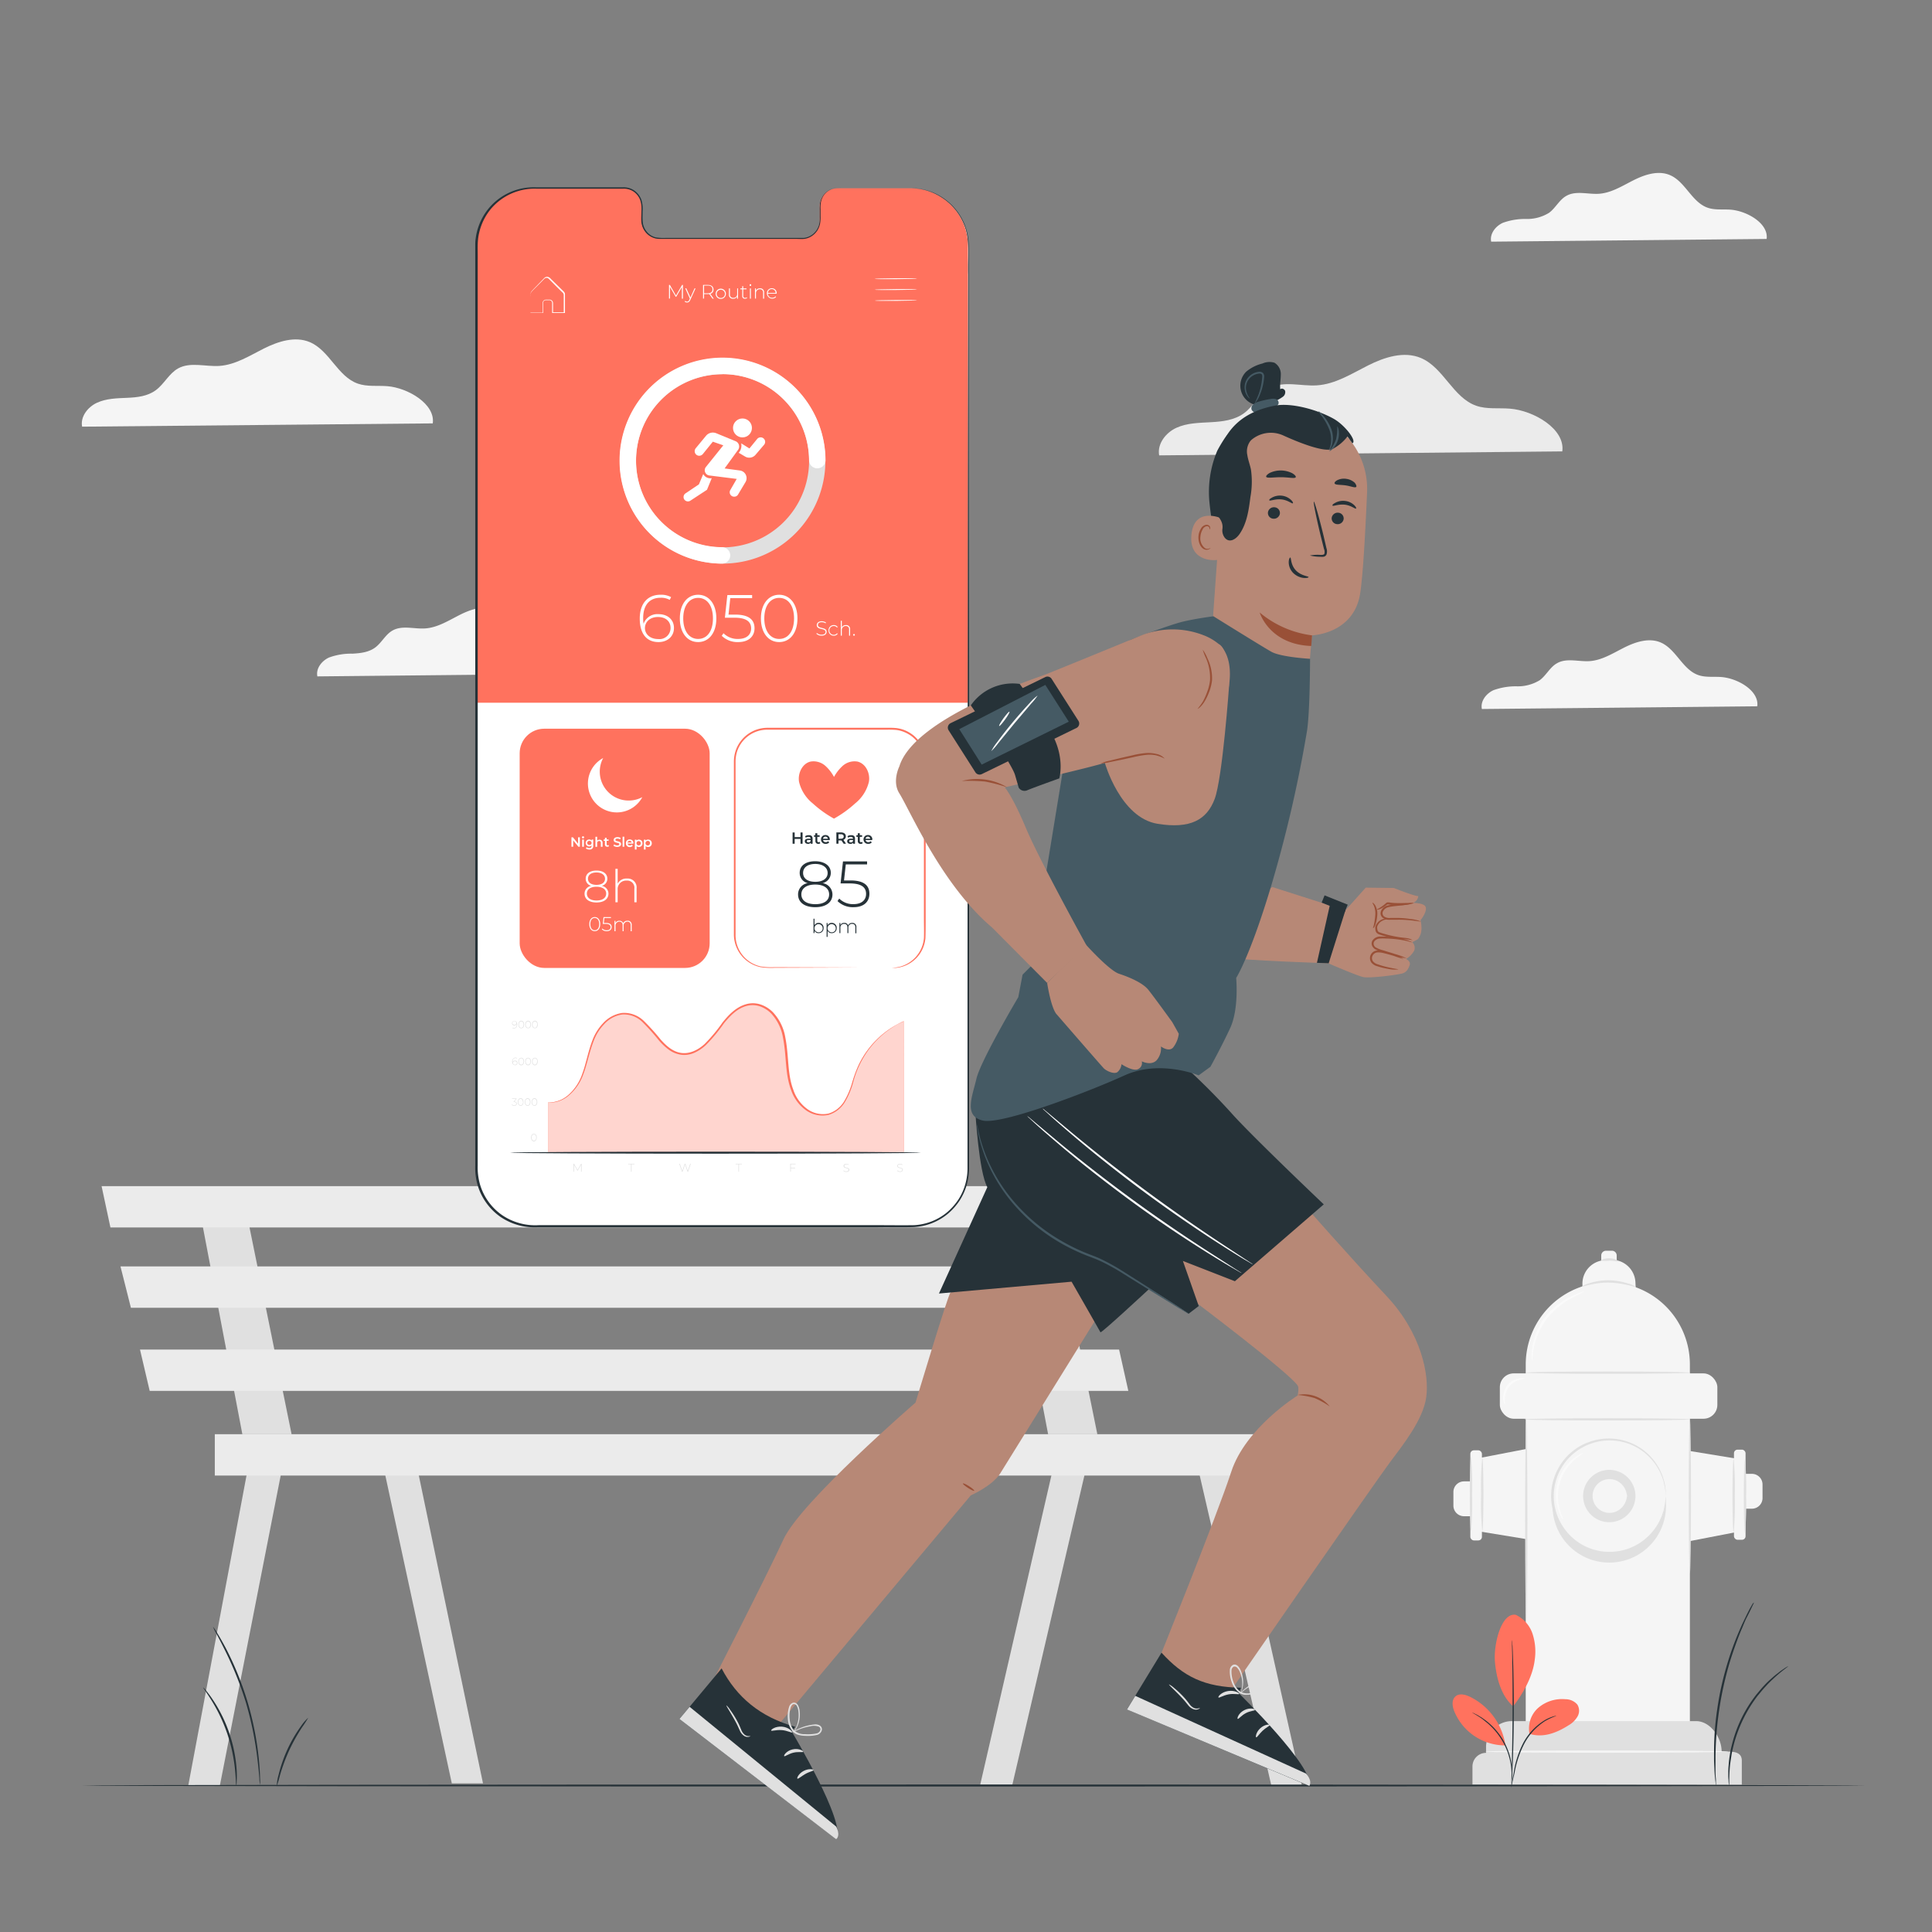 <svg xmlns="http://www.w3.org/2000/svg" viewBox="0 0 500 500"><rect x="0" y="0" width="500" height="500" fill="#808080" stroke="none"/><g id="freepik--background-complete--inject-80"><path d="M457.2,61.84c.55-4-5.05-7.23-9.26-7.57-2-.16-4.08.15-6-.51-4.12-1.44-5.77-6.76-9.78-8.45-3-1.27-6.46-.14-9.37,1.32s-5.79,3.31-9,3.52c-2.83.18-5.91-.87-8.38.52-1.85,1-2.81,3.15-4.51,4.4a10.75,10.75,0,0,1-5.9,1.6,16.81,16.81,0,0,0-6.08,1c-1.88.86-3.43,2.84-3,4.87Z" style="fill:#f5f5f5"></path><path d="M454.78,182.79c.54-4-5-7.23-9.26-7.57-2-.16-4.09.15-6-.51-4.11-1.44-5.76-6.76-9.77-8.45-3-1.27-6.46-.14-9.38,1.32s-5.78,3.31-9,3.52c-2.83.18-5.9-.87-8.37.52-1.85,1-2.81,3.15-4.51,4.41a10.83,10.83,0,0,1-5.9,1.59,16.81,16.81,0,0,0-6.08,1c-1.88.86-3.43,2.84-3,4.87Z" style="fill:#f5f5f5"></path><path d="M153.41,174.33c.54-4-5-7.23-9.26-7.57-2-.16-4.09.15-6-.51-4.12-1.44-5.76-6.76-9.78-8.45-3-1.27-6.46-.14-9.37,1.33s-5.79,3.31-9,3.51c-2.83.18-5.9-.86-8.38.52-1.84,1-2.81,3.15-4.51,4.41s-3.83,1.48-5.89,1.6a16.55,16.55,0,0,0-6.08,1c-1.88.86-3.44,2.85-3,4.88Z" style="fill:#f5f5f5"></path><path d="M404.32,116.82c.8-5.8-7.38-10.57-13.54-11.06-2.93-.24-6,.21-8.75-.76-6-2.1-8.43-9.87-14.3-12.35-4.39-1.85-9.45-.21-13.71,1.94s-8.46,4.84-13.22,5.14c-4.14.27-8.63-1.27-12.25.75-2.69,1.51-4.11,4.62-6.59,6.45s-5.61,2.17-8.63,2.34-6.14.19-8.89,1.45-5,4.16-4.45,7.13Z" style="fill:#ebebeb"></path><path d="M112,109.57c.7-5-6.42-9.2-11.77-9.63-2.55-.2-5.2.19-7.62-.66-5.24-1.82-7.33-8.59-12.44-10.74-3.82-1.61-8.22-.18-11.92,1.68s-7.36,4.21-11.5,4.48c-3.6.23-7.51-1.1-10.66.65-2.35,1.31-3.57,4-5.74,5.61s-4.87,1.89-7.5,2-5.34.17-7.73,1.26-4.37,3.62-3.87,6.2Z" style="fill:#f5f5f5"></path><polygon points="437.34 375.52 449.18 377.46 449.18 396.54 437.34 398.83 437.34 375.52" style="fill:#f5f5f5"></polygon><rect x="448.75" y="375.17" width="3" height="23.32" rx="0.92" style="fill:#f5f5f5"></rect><path d="M451.15,381.43h2.24a2.75,2.75,0,0,1,2.75,2.75v3.52a2.75,2.75,0,0,1-2.75,2.75h-2.24a0,0,0,0,1,0,0v-9A0,0,0,0,1,451.15,381.43Z" style="fill:#f5f5f5"></path><path d="M448.67,396.62c-.17,0-.3-4.28-.3-9.56s.13-9.56.3-9.56a79.08,79.08,0,0,1,.29,9.56A79.08,79.08,0,0,1,448.67,396.62Z" style="fill:#e0e0e0"></path><path d="M451.6,396.75c-.17,0-.3-4.28-.3-9.56s.13-9.56.3-9.56a79.08,79.08,0,0,1,.29,9.56A79.08,79.08,0,0,1,451.6,396.75Z" style="fill:#e0e0e0"></path><path d="M394.86,450V353.12a21.24,21.24,0,0,1,21.24-21.25h0a21.24,21.24,0,0,1,21.24,21.25V450Z" style="fill:#f5f5f5"></path><rect x="388.16" y="355.43" width="56.29" height="11.74" rx="3.58" style="fill:#f5f5f5"></rect><path d="M409.54,333.41l0-.84a6.08,6.08,0,0,1,5.72-6.43l1.65-.09a6.1,6.1,0,0,1,6.34,5.83l.07,1.45Z" style="fill:#f5f5f5"></path><path d="M415.6,323.69h1.57a1.23,1.23,0,0,1,1.23,1.23v2.17a0,0,0,0,1,0,0h-4a0,0,0,0,1,0,0v-2.17A1.23,1.23,0,0,1,415.6,323.69Z" style="fill:#f5f5f5"></path><path d="M437.34,355.24c0,.17-9.49.3-21.2.3s-21.2-.13-21.2-.3,9.49-.29,21.2-.29S437.34,355.08,437.34,355.24Z" style="fill:#e0e0e0"></path><path d="M410.13,334.19c0,.09-1.22.6-3.13,1.63a21.58,21.58,0,0,0-6.52,5.26,18.88,18.88,0,0,0-3.49,7.57c-.45,2.12-.35,3.48-.46,3.49a2.93,2.93,0,0,1-.13-1,12.76,12.76,0,0,1,.19-2.6,17.45,17.45,0,0,1,3.43-7.87,19.74,19.74,0,0,1,6.79-5.26c1-.47,1.82-.8,2.4-1A3.24,3.24,0,0,1,410.13,334.19Z" style="fill:#fafafa"></path><path d="M423.28,333c-.06.21-3.07-1-6.94-1.06s-6.88,1.22-6.94,1a5.88,5.88,0,0,1,1.92-.84,16.18,16.18,0,0,1,5-.76,17.46,17.46,0,0,1,5,.82A6,6,0,0,1,423.28,333Z" style="fill:#e0e0e0"></path><path d="M418.82,326.42c-.06.16-1-.13-2.27-.15a15,15,0,0,1-2.29,0c-.06-.14.94-.67,2.3-.63S418.9,326.29,418.82,326.42Z" style="fill:#e0e0e0"></path><circle cx="416.48" cy="389.72" r="14.68" transform="translate(-153.59 408.64) rotate(-45)" style="fill:#e0e0e0"></circle><circle cx="416.48" cy="387.18" r="14.68" transform="translate(-9.96 763.36) rotate(-84.33)" style="fill:#f5f5f5"></circle><path d="M431.16,387.18a28.31,28.31,0,0,0-.57-3.56,14.7,14.7,0,0,0-5.35-7.95,14.43,14.43,0,0,0-13.66-2,14.38,14.38,0,0,0-6.68,5,14.34,14.34,0,0,0,0,17,13.79,13.79,0,0,0,3,3.06,13.46,13.46,0,0,0,3.65,2,14.43,14.43,0,0,0,13.66-2,14.7,14.7,0,0,0,5.35-7.95,28.66,28.66,0,0,0,.57-3.55,6,6,0,0,1,0,.93,6.23,6.23,0,0,1-.09,1.14,9.28,9.28,0,0,1-.27,1.54,14.76,14.76,0,0,1-11.57,11,14.91,14.91,0,0,1-7.85-.61,15,15,0,0,1-7-5.2,14.86,14.86,0,0,1,0-17.69,14,14,0,0,1,3.17-3.17,13.74,13.74,0,0,1,3.79-2,14.91,14.91,0,0,1,7.85-.62,14.76,14.76,0,0,1,11.57,11,9.28,9.28,0,0,1,.27,1.54,6.3,6.3,0,0,1,.09,1.14A6.17,6.17,0,0,1,431.16,387.18Z" style="fill:#e0e0e0"></path><path d="M422.51,384.09a6.77,6.77,0,1,1-9.12-2.94A6.77,6.77,0,0,1,422.51,384.09Z" style="fill:#e0e0e0"></path><path d="M421.11,387.18a4.63,4.63,0,1,1-4.63-4.63A4.62,4.62,0,0,1,421.11,387.18Z" style="fill:#f5f5f5"></path><path d="M421.11,387.18c-.06,0-.06-.42-.26-1.11a4.62,4.62,0,0,0-1.7-2.41,4.37,4.37,0,1,0,0,7,4.65,4.65,0,0,0,1.69-2.41c.2-.69.2-1.11.26-1.1a2.37,2.37,0,0,1,0,1.15,4.58,4.58,0,0,1-1.66,2.69,4.87,4.87,0,0,1-4.6.76,4.88,4.88,0,0,1,0-9.2,4.84,4.84,0,0,1,4.6.75,4.58,4.58,0,0,1,1.66,2.69A2.43,2.43,0,0,1,421.11,387.18Z" style="fill:#e0e0e0"></path><path d="M437.34,367.33c0,.16-9.59.29-21.42.29s-21.41-.13-21.41-.29,9.58-.3,21.41-.3S437.34,367.16,437.34,367.33Z" style="fill:#e0e0e0"></path><path d="M394.51,356.76c0,.09-.57.1-1.39.37a5.48,5.48,0,0,0-2.67,1.89,5.41,5.41,0,0,0-1,3.11,13.71,13.71,0,0,1,.05,1.44c-.06,0-.37-.48-.47-1.42a5,5,0,0,1,4-5.42C393.94,356.54,394.51,356.69,394.51,356.76Z" style="fill:#fafafa"></path><path d="M409.69,376.07c.05.09-1,.59-2.3,1.8a12.56,12.56,0,0,0-3.74,12.67c.45,1.73,1,2.71.94,2.76a2.19,2.19,0,0,1-.47-.65,9.92,9.92,0,0,1-.87-2,12.1,12.1,0,0,1,3.87-13.1,10.44,10.44,0,0,1,1.82-1.2C409.4,376.12,409.67,376,409.69,376.07Z" style="fill:#fafafa"></path><path d="M437.34,407.28c-.16,0-.3-9-.3-20.1s.14-20.11.3-20.11.29,9,.29,20.11S437.5,407.28,437.34,407.28Z" style="fill:#e0e0e0"></path><path d="M381.07,461.85v-4.69a3.52,3.52,0,0,1,3.52-3.52h0v-1.51a6.71,6.71,0,0,1,6.71-6.71h47.61c3.7,0,6.65,4.19,6.65,7.89h1.69c1.95,0,3.53.4,3.53,2.34v6.2Z" style="fill:#e0e0e0"></path><path d="M447.25,453.31c0,.17-14.06.3-31.41.3s-31.42-.13-31.42-.3,14.06-.29,31.42-.29S447.25,453.15,447.25,453.31Z" style="fill:#f5f5f5"></path><polygon points="394.94 398.31 383.11 396.37 383.11 377.29 394.94 375 394.94 398.31" style="fill:#f5f5f5"></polygon><rect x="380.53" y="375.34" width="3" height="23.32" rx="0.92" transform="translate(764.05 774) rotate(180)" style="fill:#f5f5f5"></rect><path d="M376.15,383.39h2.24a2.75,2.75,0,0,1,2.75,2.75v3.52a2.75,2.75,0,0,1-2.75,2.75h-2.24a0,0,0,0,1,0,0v-9A0,0,0,0,1,376.15,383.39Z" transform="translate(757.28 775.79) rotate(180)" style="fill:#f5f5f5"></path><path d="M383.61,377.21c.17,0,.3,4.28.3,9.56s-.13,9.56-.3,9.56a79.08,79.08,0,0,1-.29-9.56A79.08,79.08,0,0,1,383.61,377.21Z" style="fill:#e0e0e0"></path><path d="M380.69,377.08a79.08,79.08,0,0,1,.29,9.56,79.08,79.08,0,0,1-.29,9.56c-.17,0-.3-4.28-.3-9.56S380.52,377.08,380.69,377.08Z" style="fill:#e0e0e0"></path><path d="M395,419.13c-.17,0-.3-11.37-.3-25.4s.13-25.41.3-25.41.29,11.37.29,25.41S395.11,419.13,395,419.13Z" style="fill:#e0e0e0"></path><polygon points="273.33 376.52 253.65 462 261.97 461.99 281.7 377.33 273.33 376.52" style="fill:#e0e0e0"></polygon><polygon points="309.25 376.52 329 462 336.91 462 317.8 376.52 309.25 376.52" style="fill:#e0e0e0"></polygon><polygon points="260.04 312.32 271.25 371.17 283.99 371.17 272.02 312.32 260.04 312.32" style="fill:#e0e0e0"></polygon><polygon points="64.8 376.52 48.74 462 56.92 462 73.69 376.52 64.8 376.52" style="fill:#e0e0e0"></polygon><polygon points="98.57 376.52 116.93 461.54 125 461.54 107.28 376.52 98.57 376.52" style="fill:#e0e0e0"></polygon><polygon points="51.51 312.32 62.72 371.17 75.46 371.17 63.49 312.32 51.51 312.32" style="fill:#e0e0e0"></polygon><polygon points="26.29 306.97 28.58 317.67 284.37 317.67 281.39 306.97 26.29 306.97" style="fill:#ebebeb"></polygon><polygon points="31.18 327.75 33.88 338.45 287.94 338.45 285.63 327.75 31.18 327.75" style="fill:#ebebeb"></polygon><polygon points="36.23 349.26 38.74 359.96 292.01 359.96 289.62 349.26 36.23 349.26" style="fill:#ebebeb"></polygon><rect x="55.59" y="371.17" width="273.11" height="10.7" style="fill:#ebebeb"></rect></g><g id="freepik--Floor--inject-80"><path d="M482.8,462.09c0,.15-103.34.26-230.79.26s-230.81-.11-230.81-.26,103.32-.26,230.81-.26S482.8,462,482.8,462.09Z" style="fill:#263238"></path></g><g id="freepik--Plants--inject-80"><path d="M462.79,431.21c.06.09-1.67,1.16-4,3.38a25.81,25.81,0,0,0-1.87,1.89c-.66.68-1.28,1.49-2,2.33a35.89,35.89,0,0,0-6.15,12.42c-.25,1-.52,2-.66,3s-.29,1.82-.38,2.63c-.32,3.23-.12,5.26-.24,5.26a7.61,7.61,0,0,1-.15-1.41,12.05,12.05,0,0,1-.06-1.67c0-.65,0-1.4.09-2.21a25.52,25.52,0,0,1,.31-2.67c.13-1,.38-2,.63-3a34.24,34.24,0,0,1,6.23-12.6c.7-.83,1.34-1.64,2-2.32a22.19,22.19,0,0,1,1.93-1.87,20.35,20.35,0,0,1,1.71-1.41,12.41,12.41,0,0,1,1.36-1A7.43,7.43,0,0,1,462.79,431.21Z" style="fill:#263238"></path><path d="M453.91,414.73a1.79,1.79,0,0,1-.18.47c-.17.34-.37.77-.62,1.29s-.6,1.23-1,2-.79,1.7-1.2,2.73c-.88,2-1.8,4.51-2.72,7.29s-1.73,5.89-2.42,9.19a92.4,92.4,0,0,0-1.41,9.41c-.26,2.92-.38,5.55-.39,7.76,0,1.11,0,2.11,0,3s0,1.64.08,2.26,0,1,.05,1.43a2.44,2.44,0,0,1,0,.5,1.68,1.68,0,0,1-.09-.49l-.15-1.43c-.07-.62-.14-1.37-.17-2.26s-.11-1.88-.1-3c0-2.23,0-4.88.27-7.81a87.67,87.67,0,0,1,1.38-9.47,84.21,84.21,0,0,1,2.48-9.24,77.78,77.78,0,0,1,2.83-7.28c.43-1,.9-1.92,1.28-2.72s.74-1.47,1-2l.71-1.24A1.74,1.74,0,0,1,453.91,414.73Z" style="fill:#263238"></path><path d="M52.58,436.71a4.36,4.36,0,0,1,.74.79,27.32,27.32,0,0,1,1.75,2.37,37.2,37.2,0,0,1,6.18,18.23,25.73,25.73,0,0,1,0,2.95,4.64,4.64,0,0,1-.1,1.07c-.09,0-.07-1.53-.31-4a42.74,42.74,0,0,0-2-9.38,42.47,42.47,0,0,0-4.1-8.68C53.46,438,52.51,436.77,52.58,436.71Z" style="fill:#263238"></path><path d="M55.13,421a9.91,9.91,0,0,1,.95,1.41c.59.93,1.38,2.31,2.29,4a80.5,80.5,0,0,1,5.74,14.19,80.4,80.4,0,0,1,2.91,15c.18,1.95.27,3.54.28,4.63a11.73,11.73,0,0,1,0,1.7,9.81,9.81,0,0,1-.18-1.69c-.07-1.09-.22-2.66-.45-4.6a90.2,90.2,0,0,0-3-14.92A90.21,90.21,0,0,0,58,426.65c-.87-1.75-1.6-3.15-2.14-4.1A11.35,11.35,0,0,1,55.13,421Z" style="fill:#263238"></path><path d="M79.76,444.55A25.58,25.58,0,0,1,78.19,447,48.11,48.11,0,0,0,74.84,453a46.58,46.58,0,0,0-2.4,6.5,26.66,26.66,0,0,1-.82,2.77,11.79,11.79,0,0,1,.46-2.87,36.75,36.75,0,0,1,2.29-6.62,35.7,35.7,0,0,1,3.52-6.05A11.94,11.94,0,0,1,79.76,444.55Z" style="fill:#263238"></path><path d="M392.29,417.92a8.35,8.35,0,0,1,4.33,4.91,14.8,14.8,0,0,1,.58,6.65c-.49,4.32-2.94,8.67-5.59,12.12-3.63-3.17-4.47-8.7-4.72-11.54-.39-4.48,1.63-12.81,5.4-12.14" style="fill:#FF725E"></path><path d="M395.84,448.73a7.14,7.14,0,0,1,2.31-6.79,9.5,9.5,0,0,1,7-2.18,4,4,0,0,1,3.06,1.38,3,3,0,0,1,.05,3.09,6.21,6.21,0,0,1-2.29,2.26c-3.15,2-6.56,3.31-10.12,2.24" style="fill:#FF725E"></path><path d="M391.18,462a5.5,5.5,0,0,1,.13-.88c.11-.63.26-1.43.44-2.4a25,25,0,0,1,2.47-7.66,15.4,15.4,0,0,1,5.5-5.84,10.26,10.26,0,0,1,2.24-1,5.3,5.3,0,0,1,.64-.16c.15,0,.23,0,.23,0a16.43,16.43,0,0,0-3,1.37,15.79,15.79,0,0,0-5.33,5.81,26.48,26.48,0,0,0-2.53,7.55c-.23,1-.4,1.81-.54,2.37A4.66,4.66,0,0,1,391.18,462Z" style="fill:#263238"></path><path d="M391.31,424.4s0,.13.05.39,0,.65.07,1.11c.05,1,.1,2.36.16,4.09.11,3.46.2,8.24.18,13.52s-.16,10.07-.3,13.53c-.07,1.72-.14,3.12-.2,4.09,0,.45,0,.82-.07,1.11a1.83,1.83,0,0,1-.05.39,1.73,1.73,0,0,1,0-.39c0-.29,0-.66,0-1.12,0-1,.06-2.39.1-4.09.08-3.46.18-8.24.2-13.52s0-10.05-.08-13.51c0-1.7-.05-3.09-.07-4.1v-1.11A2.29,2.29,0,0,1,391.31,424.4Z" style="fill:#263238"></path><path d="M389.55,451.36a16.69,16.69,0,0,0-9.12-12.23c-1.21-.58-2.8-1-3.8-.06s-.77,2.53-.28,3.78a14.25,14.25,0,0,0,13.11,8.86" style="fill:#FF725E"></path><path d="M381,443.22a3.82,3.82,0,0,1,.77.34,7.65,7.65,0,0,1,.88.46c.32.21.72.41,1.11.7s.83.58,1.27.95.89.78,1.35,1.23a18.83,18.83,0,0,1,2.56,3.3,18,18,0,0,1,1.69,3.82,14.76,14.76,0,0,1,.43,1.78,14.37,14.37,0,0,1,.22,1.57,12.72,12.72,0,0,1,.06,1.31,7.44,7.44,0,0,1,0,1,4.88,4.88,0,0,1-.09.84c-.07,0,.05-1.2-.16-3.11a14.17,14.17,0,0,0-.25-1.55c-.1-.56-.28-1.13-.45-1.74a17.85,17.85,0,0,0-4.19-7c-.45-.45-.87-.87-1.31-1.23s-.85-.68-1.23-1C382.09,443.78,381,443.28,381,443.22Z" style="fill:#263238"></path></g><g id="freepik--Screen--inject-80"><path d="M235.64,48.91H216.71a4.7,4.7,0,0,0-4.59,4.8v3.43a4.7,4.7,0,0,1-4.59,4.8l-36.9,0A4.71,4.71,0,0,1,166,57.1V53.67a4.7,4.7,0,0,0-4.6-4.8H138.21A14.89,14.89,0,0,0,123.3,63.73l0,238.68a14.89,14.89,0,0,0,14.88,14.88l97.44.06a14.89,14.89,0,0,0,14.9-14.88l.05-238.67A14.9,14.9,0,0,0,235.64,48.91Z" style="fill:#fff"></path><path d="M235.63,48.72H216.7a4.7,4.7,0,0,0-4.6,4.8v3.43a4.7,4.7,0,0,1-4.59,4.81l-36.9,0a4.7,4.7,0,0,1-4.6-4.8V53.48a4.72,4.72,0,0,0-4.6-4.81H138.19a14.9,14.9,0,0,0-14.9,14.89l0,118.31H250.49l0-118.25A14.88,14.88,0,0,0,235.63,48.72Z" style="fill:#FF725E"></path><path d="M187,145.86a26.6,26.6,0,1,1,10.37-2.1A26.44,26.44,0,0,1,187,145.86Zm0-49a22.4,22.4,0,1,0,15.83,6.56A22.24,22.24,0,0,0,187,96.82Z" style="fill:#e0e0e0"></path><circle cx="192.15" cy="110.75" r="2.45" style="fill:#fff"></circle><path d="M180.06,116l2.64-3.2a2.31,2.31,0,0,1,2.66-.68l5,2.06a1.48,1.48,0,0,1,.65,2.24l-3.48,4.81,4,.54a2,2,0,0,1,1.4,3L191,128a1.13,1.13,0,0,1-1,.54h0a1.14,1.14,0,0,1-1-1.71l1.66-2.89-7.09-.89a1.36,1.36,0,0,1-.89-2.19l4.51-5.61-2.71-.94-2.58,3.19a1.2,1.2,0,0,1-1.58.26h0A1.2,1.2,0,0,1,180.06,116Z" style="fill:#fff"></path><path d="M182,122.68l-1.12,2.67-3.48,2.34a1.15,1.15,0,0,0-.36,1.49h0a1.14,1.14,0,0,0,1.62.4l4.31-2.83,1.23-3A2.07,2.07,0,0,1,182,122.68Z" style="fill:#fff"></path><path d="M191.82,114.73l2.13,1.33,2-2.45a1.17,1.17,0,0,1,1.62-.18h0a1.17,1.17,0,0,1,.17,1.68l-2.21,2.59a2.12,2.12,0,0,1-2.65.48l-1.7-1A2.8,2.8,0,0,0,191.82,114.73Z" style="fill:#fff"></path><path d="M187,145.86a26.65,26.65,0,1,1,26.64-26.64,2.13,2.13,0,0,1-4.25,0A22.39,22.39,0,1,0,187,141.61a2.13,2.13,0,0,1,0,4.25Z" style="fill:#fff"></path><path d="M174.42,162.53c0,2.21-1.71,3.64-4,3.64-3.18,0-4.85-2.28-4.85-6.06,0-4.09,2.17-6.19,5.36-6.19a5.33,5.33,0,0,1,2.75.62l-.36.71a4.48,4.48,0,0,0-2.39-.55c-2.71,0-4.48,1.77-4.48,5.28a9.17,9.17,0,0,0,.1,1.45,3.79,3.79,0,0,1,3.85-2.49C172.8,158.94,174.42,160.36,174.42,162.53Zm-.88,0c0-1.73-1.25-2.85-3.28-2.85s-3.35,1.26-3.35,2.88c0,1.42,1.19,2.83,3.45,2.83A2.87,2.87,0,0,0,173.54,162.55Z" style="fill:#fff"></path><path d="M175.94,160.05c0-3.78,1.95-6.13,4.73-6.13s4.72,2.35,4.72,6.13-1.95,6.12-4.72,6.12S175.94,163.82,175.94,160.05Zm8.57,0c0-3.37-1.57-5.32-3.84-5.32s-3.85,2-3.85,5.32,1.57,5.31,3.85,5.31S184.51,163.41,184.51,160.05Z" style="fill:#fff"></path><path d="M195.27,162.6c0,2-1.4,3.57-4.23,3.57a5.8,5.8,0,0,1-4.25-1.62l.45-.67a5.13,5.13,0,0,0,3.78,1.48c2.23,0,3.37-1.12,3.37-2.73s-1.06-2.77-4.34-2.77H187.6l.64-5.86h6.41v.8H189l-.46,4.26h1.72C193.92,159.06,195.27,160.46,195.27,162.6Z" style="fill:#fff"></path><path d="M196.92,160.05c0-3.78,2-6.13,4.73-6.13s4.73,2.35,4.73,6.13-1.95,6.12-4.73,6.12S196.92,163.82,196.92,160.05Zm8.58,0c0-3.37-1.57-5.32-3.85-5.32s-3.85,2-3.85,5.32,1.58,5.31,3.85,5.31S205.5,163.41,205.5,160.05Z" style="fill:#fff"></path><path d="M211.28,164l.12-.19a1.72,1.72,0,0,0,1.2.45c.73,0,1.05-.31,1.05-.71,0-1.09-2.27-.43-2.27-1.77,0-.51.4-1,1.29-1a2,2,0,0,1,1.09.33l-.09.21a1.88,1.88,0,0,0-1-.3c-.71,0-1,.32-1,.72,0,1.09,2.26.45,2.26,1.77,0,.51-.41,1-1.3,1A1.85,1.85,0,0,1,211.28,164Z" style="fill:#fff"></path><path d="M214.43,163.15a1.33,1.33,0,0,1,1.37-1.38,1.21,1.21,0,0,1,1,.5l-.19.14a1,1,0,0,0-.84-.4,1.14,1.14,0,0,0,0,2.28,1,1,0,0,0,.84-.41l.19.14a1.21,1.21,0,0,1-1,.5A1.32,1.32,0,0,1,214.43,163.15Z" style="fill:#fff"></path><path d="M220,162.92v1.58h-.26v-1.56a.82.82,0,0,0-.88-.93,1,1,0,0,0-1,1.05v1.44h-.26v-3.85h.26v1.71a1.11,1.11,0,0,1,1.06-.59A1,1,0,0,1,220,162.92Z" style="fill:#fff"></path><path d="M220.8,164.3a.21.21,0,0,1,.21-.22.22.22,0,0,1,0,.44A.21.21,0,0,1,220.8,164.3Z" style="fill:#fff"></path><rect x="134.49" y="188.59" width="49.17" height="61.91" rx="6.36" style="fill:#FF725E"></rect><path d="M162.71,207.18a7.48,7.48,0,0,1-6.61-11,7.48,7.48,0,1,0,10.13,10.12A7.47,7.47,0,0,1,162.71,207.18Z" style="fill:#fff"></path><path d="M150.07,216.69v2.45h-.38l-1.35-1.66v1.66h-.45v-2.45h.38l1.34,1.66v-1.66Z" style="fill:#fff"></path><path d="M150.61,216.7a.26.26,0,0,1,.28-.26.26.26,0,0,1,.28.25.28.28,0,0,1-.56,0Zm.06.57h.44v1.87h-.44Z" style="fill:#fff"></path><path d="M153.53,217.27v1.58a.88.88,0,0,1-1,1,1.45,1.45,0,0,1-.91-.27l.2-.33a1.07,1.07,0,0,0,.68.23c.42,0,.6-.19.6-.57v-.1a.84.84,0,0,1-.63.25.9.9,0,1,1,0-1.8.81.81,0,0,1,.65.27v-.25Zm-.43.88a.52.52,0,0,0-.56-.53.53.53,0,0,0-.57.53.53.53,0,0,0,.57.53A.52.52,0,0,0,153.1,218.15Z" style="fill:#fff"></path><path d="M155.94,218.07v1.07h-.44v-1c0-.33-.16-.49-.44-.49a.5.5,0,0,0-.52.56v.95h-.44v-2.6h.44v1a.8.8,0,0,1,.62-.24A.73.73,0,0,1,155.94,218.07Z" style="fill:#fff"></path><path d="M157.61,219a.64.64,0,0,1-.42.13.57.57,0,0,1-.64-.63v-.9h-.31v-.35h.31v-.42H157v.42h.5v.35H157v.89c0,.18.09.28.26.28a.35.35,0,0,0,.24-.08Z" style="fill:#fff"></path><path d="M158.77,218.88l.16-.36a1.3,1.3,0,0,0,.8.27c.38,0,.54-.13.54-.32,0-.52-1.45-.18-1.45-1.08,0-.4.32-.74,1-.74a1.53,1.53,0,0,1,.81.22l-.14.35a1.46,1.46,0,0,0-.68-.19c-.37,0-.53.15-.53.33,0,.52,1.45.19,1.45,1.08,0,.4-.32.73-1,.73A1.59,1.59,0,0,1,158.77,218.88Z" style="fill:#fff"></path><path d="M161.13,216.54h.43v2.6h-.43Z" style="fill:#fff"></path><path d="M163.88,218.34h-1.46a.56.56,0,0,0,.6.45.69.69,0,0,0,.51-.2l.23.27a1,1,0,0,1-1.78-.66.93.93,0,0,1,1-.95.91.91,0,0,1,.95,1S163.88,218.3,163.88,218.34Zm-1.47-.29h1.06a.5.5,0,0,0-.53-.45A.52.52,0,0,0,162.41,218.05Z" style="fill:#fff"></path><path d="M166.28,218.2a.91.91,0,0,1-.94,1,.77.77,0,0,1-.6-.25v.9h-.44v-2.54h.42v.24a.79.79,0,0,1,.62-.26A.91.91,0,0,1,166.28,218.2Zm-.44,0a.56.56,0,1,0-.55.59A.54.54,0,0,0,165.84,218.2Z" style="fill:#fff"></path><path d="M168.68,218.2a.92.92,0,0,1-1,1,.77.77,0,0,1-.6-.25v.9h-.43v-2.54h.41v.24a.79.79,0,0,1,.62-.26A.91.91,0,0,1,168.68,218.2Zm-.45,0a.54.54,0,0,0-.55-.58.59.59,0,1,0,.55.58Z" style="fill:#fff"></path><path d="M157.47,231.26c0,1.42-1.18,2.3-3.1,2.3s-3.09-.88-3.09-2.3a2.05,2.05,0,0,1,1.74-2,1.87,1.87,0,0,1-1.44-1.85c0-1.3,1.09-2.11,2.79-2.11s2.81.81,2.81,2.11a1.88,1.88,0,0,1-1.47,1.85A2.06,2.06,0,0,1,157.47,231.26Zm-.59,0c0-1.09-.94-1.77-2.51-1.77s-2.49.68-2.49,1.77.91,1.79,2.49,1.79S156.88,232.36,156.88,231.26ZM154.37,229c1.39,0,2.21-.61,2.21-1.58s-.86-1.63-2.21-1.63-2.2.62-2.2,1.62S153,229,154.37,229Z" style="fill:#fff"></path><path d="M164.75,229.94v3.56h-.58V230a1.84,1.84,0,0,0-2-2.1,2.18,2.18,0,0,0-2.32,2.37v3.24h-.58v-8.66h.58v3.84a2.52,2.52,0,0,1,2.4-1.32A2.31,2.31,0,0,1,164.75,229.94Z" style="fill:#fff"></path><path d="M152.51,239.16c0-1.13.58-1.83,1.41-1.83s1.42.7,1.42,1.83-.58,1.83-1.42,1.83S152.51,240.29,152.51,239.16Zm2.56,0c0-1-.46-1.59-1.15-1.59s-1.15.58-1.15,1.59.47,1.59,1.15,1.59S155.07,240.16,155.07,239.16Z" style="fill:#fff"></path><path d="M158.29,239.92c0,.6-.42,1.07-1.26,1.07a1.72,1.72,0,0,1-1.27-.49l.13-.2a1.51,1.51,0,0,0,1.13.45c.67,0,1-.34,1-.82s-.32-.83-1.3-.83H156l.19-1.75h1.92v.24h-1.7l-.14,1.27h.52C157.89,238.86,158.29,239.28,158.29,239.92Z" style="fill:#fff"></path><path d="M163.48,239.39V241h-.26v-1.55c0-.61-.31-.93-.84-.93a1,1,0,0,0-1,1.05V241h-.25v-1.55c0-.61-.32-.93-.84-.93a1,1,0,0,0-1,1.05V241h-.26v-2.69h.25v.58a1.07,1.07,0,0,1,1-.6,1,1,0,0,1,1,.65,1.12,1.12,0,0,1,1.08-.65A1,1,0,0,1,163.48,239.39Z" style="fill:#fff"></path><path d="M230.82,250.5a13.6,13.6,0,0,0,2.07-.32,8.41,8.41,0,0,0,6.22-7.41c.06-1.57,0-3.32,0-5.19,0-3.73,0-8,0-12.67s0-9.85,0-15.37c0-2.76,0-5.62,0-8.56,0-1.46,0-3,0-4.46a8.28,8.28,0,0,0-1.45-4.17,8.65,8.65,0,0,0-1.54-1.66,8.76,8.76,0,0,0-2-1.19,8.15,8.15,0,0,0-2.24-.6,23.46,23.46,0,0,0-2.39-.06H198.55a8.22,8.22,0,0,0-7.79,5.65,8.82,8.82,0,0,0-.4,2.49c0,.87,0,1.73,0,2.59v5.11c0,6.76,0,13.28,0,19.49s0,12.11,0,17.64a8.29,8.29,0,0,0,6.55,8.31,17.58,17.58,0,0,0,3.55.18l22.25.09,6.05,0,1.57,0c.36,0,.54,0,.54,0s-.18,0-.54,0l-1.57,0-6.05,0-22.25.08a17.93,17.93,0,0,1-3.63-.17,8.87,8.87,0,0,1-3.48-1.59,8.7,8.7,0,0,1-3.42-7.1c0-5.53,0-11.43,0-17.64s0-12.73,0-19.49V197a9.24,9.24,0,0,1,.43-2.65,8.72,8.72,0,0,1,8.28-6h30.87a22.42,22.42,0,0,1,2.45.07,8.82,8.82,0,0,1,2.38.64,9.47,9.47,0,0,1,2.07,1.26,9.1,9.1,0,0,1,1.63,1.77,8.6,8.6,0,0,1,1.52,4.41c.06,1.54,0,3,0,4.49,0,2.94,0,5.8,0,8.56,0,5.52,0,10.67,0,15.37s0,8.94,0,12.67c0,1.87,0,3.6-.06,5.22a8.58,8.58,0,0,1-1.5,4.11,8.46,8.46,0,0,1-4.93,3.37,7.87,7.87,0,0,1-1.56.22Z" style="fill:#FF725E"></path><path d="M221.88,197.09a4.6,4.6,0,0,0-3.93,1.24,10.89,10.89,0,0,0-2.11,2.74,10.63,10.63,0,0,0-2.1-2.74,4.61,4.61,0,0,0-3.94-1.24c-2.18.48-3.39,3.08-3,5.29a10.21,10.21,0,0,0,3.55,5.55,28.7,28.7,0,0,0,5.48,3.93v0l0,0,0,0v0a28.63,28.63,0,0,0,5.47-3.93,10.23,10.23,0,0,0,3.56-5.55C225.28,200.17,224.07,197.57,221.88,197.09Z" style="fill:#FF725E"></path><path d="M207.71,215.44v2.92h-.54v-1.25h-1.51v1.25h-.54v-2.92h.54v1.2h1.51v-1.2Z" style="fill:#263238"></path><path d="M210.3,217.05v1.31h-.49v-.27a.8.8,0,0,1-.7.3c-.51,0-.83-.28-.83-.67s.25-.66.92-.66h.58v0c0-.3-.18-.48-.56-.48a1.08,1.08,0,0,0-.67.22l-.2-.38a1.56,1.56,0,0,1,.94-.27C209.93,216.11,210.3,216.41,210.3,217.05Zm-.52.61v-.26h-.54c-.35,0-.45.14-.45.3s.16.31.43.31A.57.57,0,0,0,209.78,217.66Z" style="fill:#263238"></path><path d="M212.3,218.24a.82.82,0,0,1-.5.15.69.69,0,0,1-.77-.75v-1.07h-.36v-.42H211v-.51h.52v.51h.6v.42h-.6v1.05c0,.22.11.34.31.34a.43.43,0,0,0,.29-.1Z" style="fill:#263238"></path><path d="M214.73,217.41H213a.66.66,0,0,0,.72.53.8.8,0,0,0,.6-.24l.28.32a1.12,1.12,0,0,1-.89.37,1.13,1.13,0,0,1-1.23-1.15,1.1,1.1,0,0,1,1.15-1.13,1.08,1.08,0,0,1,1.12,1.15A.81.81,0,0,1,214.73,217.41Zm-1.75-.35h1.27a.61.61,0,0,0-.63-.54A.62.62,0,0,0,213,217.06Z" style="fill:#263238"></path><path d="M218.34,218.36l-.59-.86H217v.85h-.55v-2.92h1.2c.77,0,1.25.39,1.25,1a.94.94,0,0,1-.62.92l.67,1Zm-.73-2.46H217v1.16h.63c.47,0,.72-.22.72-.58S218.08,215.9,217.61,215.9Z" style="fill:#263238"></path><path d="M221.27,217.05v1.31h-.5v-.27a.78.78,0,0,1-.7.3c-.5,0-.82-.28-.82-.67s.25-.66.92-.66h.58v0c0-.3-.19-.48-.56-.48a1.06,1.06,0,0,0-.67.22l-.21-.38a1.6,1.6,0,0,1,.94-.27C220.9,216.11,221.27,216.41,221.27,217.05Zm-.52.61v-.26h-.54c-.36,0-.45.14-.45.3s.16.31.42.31A.58.58,0,0,0,220.75,217.66Z" style="fill:#263238"></path><path d="M223.26,218.24a.8.8,0,0,1-.5.15.68.68,0,0,1-.76-.75v-1.07h-.37v-.42H222v-.51h.52v.51h.59v.42h-.59v1.05c0,.22.11.34.31.34a.43.43,0,0,0,.29-.1Z" style="fill:#263238"></path><path d="M225.7,217.41H224a.68.68,0,0,0,.72.53.82.82,0,0,0,.61-.24l.28.32a1.12,1.12,0,0,1-.9.37,1.14,1.14,0,0,1-1.23-1.15,1.1,1.1,0,0,1,1.15-1.13,1.09,1.09,0,0,1,1.13,1.15S225.7,217.36,225.7,217.41Zm-1.75-.35h1.26a.61.61,0,0,0-.63-.54A.62.62,0,0,0,224,217.06Z" style="fill:#263238"></path><path d="M213.15,240.17a1.27,1.27,0,0,1-1.3,1.33,1.16,1.16,0,0,1-1.07-.63v.61h-.24v-3.72h.25v1.7a1.17,1.17,0,0,1,1.06-.62A1.27,1.27,0,0,1,213.15,240.17Zm-.25,0a1.06,1.06,0,1,0-1.06,1.11A1,1,0,0,0,212.9,240.17Z" style="fill:#263238"></path><path d="M216.54,240.17a1.27,1.27,0,0,1-1.3,1.33,1.16,1.16,0,0,1-1.06-.61v1.57h-.25v-3.6h.24v.62a1.17,1.17,0,0,1,1.07-.64A1.27,1.27,0,0,1,216.54,240.17Zm-.25,0a1.06,1.06,0,1,0-1.06,1.11A1,1,0,0,0,216.29,240.17Z" style="fill:#263238"></path><path d="M221.62,240v1.53h-.25V240c0-.59-.3-.9-.81-.9a.92.92,0,0,0-1,1v1.39h-.25V240c0-.59-.31-.9-.82-.9a.92.92,0,0,0-1,1v1.39h-.25v-2.62h.24v.57a1,1,0,0,1,1-.59.93.93,0,0,1,1,.64,1.1,1.1,0,0,1,1.06-.64A1,1,0,0,1,221.62,240Z" style="fill:#263238"></path><path d="M215.44,231.47c0,2.05-1.7,3.31-4.47,3.31s-4.43-1.26-4.43-3.31a2.94,2.94,0,0,1,2.5-2.92,2.69,2.69,0,0,1-2.08-2.66c0-1.88,1.58-3,4-3s4.05,1.16,4.05,3a2.71,2.71,0,0,1-2.12,2.66A3,3,0,0,1,215.44,231.47Zm-.86,0c0-1.56-1.34-2.55-3.61-2.55s-3.58,1-3.58,2.55S208.7,234,211,234,214.58,233.05,214.58,231.47ZM211,228.21c2,0,3.19-.89,3.19-2.28s-1.24-2.34-3.19-2.34-3.16.89-3.16,2.32S209,228.21,211,228.21Z" style="fill:#263238"></path><path d="M225,231.3c0,2-1.36,3.48-4.11,3.48a5.66,5.66,0,0,1-4.14-1.58l.44-.65a5,5,0,0,0,3.68,1.44c2.17,0,3.27-1.09,3.27-2.65s-1-2.71-4.21-2.71h-2.39l.62-5.69h6.24v.77h-5.51l-.46,4.15h1.68C223.67,227.86,225,229.22,225,231.3Z" style="fill:#263238"></path><path d="M133.86,265.15c0,.64-.34,1-.83,1a.85.85,0,0,1-.43-.09l.06-.11a.68.68,0,0,0,.37.08c.42,0,.7-.27.7-.82,0-.06,0-.14,0-.23a.6.6,0,0,1-.6.39.56.56,0,0,1-.63-.56.57.57,0,0,1,.63-.56C133.6,264.21,133.86,264.56,133.86,265.15Zm-.21-.39a.49.49,0,0,0-.54-.44.45.45,0,0,0-.49.45c0,.27.19.44.51.44A.47.47,0,0,0,133.65,264.76Z" style="fill:#e0e0e0"></path><path d="M134.16,265.16c0-.59.3-1,.73-1s.74.36.74,1-.3.95-.74.95S134.16,265.75,134.16,265.16Zm1.33,0c0-.52-.24-.83-.6-.83s-.6.31-.6.83.25.83.6.83S135.49,265.68,135.49,265.16Z" style="fill:#e0e0e0"></path><path d="M135.92,265.16c0-.59.31-1,.74-1s.74.36.74,1-.31.95-.74.95S135.92,265.75,135.92,265.16Zm1.34,0c0-.52-.25-.83-.6-.83s-.6.31-.6.83.25.83.6.83S137.26,265.68,137.26,265.16Z" style="fill:#e0e0e0"></path><path d="M137.69,265.16c0-.59.3-1,.74-1s.73.36.73,1-.3.95-.73.95S137.69,265.75,137.69,265.16Zm1.34,0c0-.52-.25-.83-.6-.83s-.6.31-.6.83.24.83.6.83S139,265.68,139,265.16Z" style="fill:#e0e0e0"></path><path d="M133.92,275.09a.57.57,0,0,1-.62.57c-.5,0-.76-.36-.76-.94s.34-1,.84-1a.79.79,0,0,1,.42.1l-.05.11a.72.72,0,0,0-.37-.09c-.43,0-.7.28-.7.82a2,2,0,0,0,0,.23.6.6,0,0,1,.6-.39A.56.56,0,0,1,133.92,275.09Zm-.14,0c0-.26-.19-.44-.51-.44a.47.47,0,0,0-.52.45.48.48,0,0,0,.54.44A.44.44,0,0,0,133.78,275.09Z" style="fill:#e0e0e0"></path><path d="M134.16,274.7c0-.58.3-.95.73-.95s.74.37.74.95-.3,1-.74,1S134.16,275.29,134.16,274.7Zm1.33,0c0-.52-.24-.82-.6-.82s-.6.3-.6.82.25.83.6.83S135.49,275.23,135.49,274.7Z" style="fill:#e0e0e0"></path><path d="M135.92,274.7c0-.58.31-.95.74-.95s.74.37.74.95-.31,1-.74,1S135.92,275.29,135.92,274.7Zm1.34,0c0-.52-.25-.82-.6-.82s-.6.3-.6.82.25.83.6.83S137.26,275.23,137.26,274.7Z" style="fill:#e0e0e0"></path><path d="M137.69,274.7c0-.58.3-.95.74-.95s.73.37.73.95-.3,1-.73,1S137.69,275.29,137.69,274.7Zm1.34,0c0-.52-.25-.82-.6-.82s-.6.3-.6.82.24.83.6.83S139,275.23,139,274.7Z" style="fill:#e0e0e0"></path><path d="M133.75,285.63c0,.31-.23.54-.66.54a.89.89,0,0,1-.66-.25l.07-.11a.79.79,0,0,0,.59.23c.34,0,.52-.16.52-.41s-.17-.42-.55-.42h-.12v-.1l.56-.71h-1v-.12h1.18v.09l-.57.73C133.54,285.11,133.75,285.32,133.75,285.63Z" style="fill:#e0e0e0"></path><path d="M134,285.22c0-.59.3-1,.74-1s.73.37.73,1-.3.95-.73.95S134,285.8,134,285.22Zm1.33,0c0-.53-.24-.83-.59-.83s-.6.3-.6.83.24.82.6.82S135.37,285.74,135.37,285.22Z" style="fill:#e0e0e0"></path><path d="M135.81,285.22c0-.59.3-1,.73-1s.74.37.74,1-.31.95-.74.95S135.81,285.8,135.81,285.22Zm1.33,0c0-.53-.24-.83-.6-.83s-.6.3-.6.83.25.82.6.82S137.14,285.74,137.14,285.22Z" style="fill:#e0e0e0"></path><path d="M137.57,285.22c0-.59.31-1,.74-1s.74.37.74,1-.31.95-.74.95S137.57,285.8,137.57,285.22Zm1.34,0c0-.53-.25-.83-.6-.83s-.6.3-.6.83.24.82.6.82S138.91,285.74,138.91,285.22Z" style="fill:#e0e0e0"></path><path d="M137.44,294.38c0-.58.3-.95.74-.95s.73.37.73.95-.3,1-.73,1S137.44,295,137.44,294.38Zm1.33,0c0-.52-.24-.82-.59-.82s-.6.3-.6.82.24.83.6.83S138.77,294.91,138.77,294.38Z" style="fill:#e0e0e0"></path><path d="M150.37,303.24v-1.77l-.86,1.49h-.08l-.86-1.48v1.76h-.15v-2.06h.13l.92,1.59.92-1.59h.13v2.06Z" style="fill:#e0e0e0"></path><path d="M178.78,301.18l-.7,2.06h-.15l-.64-1.85-.65,1.85h-.15l-.71-2.06h.16l.63,1.85.65-1.85h.14L178,303l.63-1.85Z" style="fill:#e0e0e0"></path><path d="M191.11,301.31h-.74v-.13H192v.13h-.75v1.93h-.15Z" style="fill:#e0e0e0"></path><path d="M204.67,301.31v.88h1.1v.14h-1.1v.91h-.15v-2.06h1.38v.13Z" style="fill:#e0e0e0"></path><path d="M218.25,303l.07-.11a1,1,0,0,0,.68.26c.41,0,.6-.18.6-.4,0-.62-1.29-.25-1.29-1,0-.29.22-.55.73-.55a1.06,1.06,0,0,1,.62.19l0,.12a1,1,0,0,0-.57-.18c-.4,0-.58.19-.58.42,0,.61,1.29.25,1.29,1,0,.29-.24.54-.74.54A1.05,1.05,0,0,1,218.25,303Z" style="fill:#e0e0e0"></path><path d="M232.16,303l.07-.11a1,1,0,0,0,.68.26c.41,0,.59-.18.59-.4,0-.62-1.28-.25-1.28-1,0-.29.22-.55.73-.55a1.08,1.08,0,0,1,.62.19l-.06.12a1,1,0,0,0-.56-.18c-.4,0-.58.19-.58.42,0,.61,1.28.25,1.28,1,0,.29-.23.54-.74.54A1,1,0,0,1,232.16,303Z" style="fill:#e0e0e0"></path><path d="M163.3,301.31h-.74v-.13h1.63v.13h-.74v1.93h-.15Z" style="fill:#e0e0e0"></path><path d="M233.91,264.26a23.29,23.29,0,0,0-12.37,13.06c-.77,2.05-1.24,4.22-2.16,6.21a8.46,8.46,0,0,1-4.42,4.64c-2.62,1-5.68-.15-7.6-2.18a14.18,14.18,0,0,1-3.3-7.56c-.45-2.76-.47-5.57-.87-8.33a15.35,15.35,0,0,0-2.37-6.76,7.71,7.71,0,0,0-6-3.46c-3.92,0-6.77,3.55-9.08,6.71s-5.44,6.6-9.33,6.17c-5.92-.66-8-9.56-13.94-10.41-3.72-.53-7.05,2.6-8.61,6s-2,7.26-3.5,10.69-4.78,6.61-8.51,6.19v13.06h92.09Z" style="fill:#FF725E"></path><g style="opacity:0.7"><path d="M233.91,264.26a23.29,23.29,0,0,0-12.37,13.06c-.77,2.05-1.24,4.22-2.16,6.21a8.46,8.46,0,0,1-4.42,4.64c-2.62,1-5.68-.15-7.6-2.18a14.18,14.18,0,0,1-3.3-7.56c-.45-2.76-.47-5.57-.87-8.33a15.35,15.35,0,0,0-2.37-6.76,7.71,7.71,0,0,0-6-3.46c-3.92,0-6.77,3.55-9.08,6.71s-5.44,6.6-9.33,6.17c-5.92-.66-8-9.56-13.94-10.41-3.72-.53-7.05,2.6-8.61,6s-2,7.26-3.5,10.69-4.78,6.61-8.51,6.19v13.06h92.09Z" style="fill:#fff"></path></g><path d="M233.91,264.26l-.33.18c-.22.12-.57.27-1,.51a23.24,23.24,0,0,0-3.54,2.33,23.88,23.88,0,0,0-4.58,4.86,25,25,0,0,0-3.67,8,20.42,20.42,0,0,1-2,4.84,7.45,7.45,0,0,1-4.38,3.55,7.36,7.36,0,0,1-5.9-1.25,10.62,10.62,0,0,1-3.78-5.2c-1.6-4.2-1.16-9-2.1-13.55a12.11,12.11,0,0,0-3.09-6.28,7.6,7.6,0,0,0-3-1.85,5.89,5.89,0,0,0-3.55,0c-2.36.72-4.14,2.6-5.66,4.47a41.08,41.08,0,0,1-4.66,5.6,10.63,10.63,0,0,1-3,2,6.27,6.27,0,0,1-3.52.48A7.13,7.13,0,0,1,173,271.6a15.41,15.41,0,0,1-2.45-2.31,58.28,58.28,0,0,0-4.24-4.74,6.87,6.87,0,0,0-5.3-2,7.9,7.9,0,0,0-4.71,2.57,12.69,12.69,0,0,0-2.67,4.32c-1.18,3.06-1.69,6-2.65,8.51a12.8,12.8,0,0,1-3.78,5.56,7.51,7.51,0,0,1-3.85,1.77,5.15,5.15,0,0,1-1.11,0l-.38,0a14.44,14.44,0,0,0,1.47-.08,7.52,7.52,0,0,0,3.74-1.81,12.69,12.69,0,0,0,3.63-5.51c.93-2.45,1.41-5.42,2.58-8.55a13,13,0,0,1,2.73-4.46,8.31,8.31,0,0,1,5-2.72,7.31,7.31,0,0,1,5.64,2.09,56.1,56.1,0,0,1,4.3,4.76c1.41,1.6,3.14,3.19,5.35,3.5s4.42-.79,6.11-2.37a41.89,41.89,0,0,0,4.6-5.54c1.54-1.9,3.36-3.86,5.91-4.65a6.4,6.4,0,0,1,3.85,0,8.18,8.18,0,0,1,3.24,2,12.57,12.57,0,0,1,3.23,6.55c.94,4.71.5,9.41,2.05,13.49a10.12,10.12,0,0,0,3.59,5,6.89,6.89,0,0,0,5.53,1.21,7.08,7.08,0,0,0,4.15-3.34,20.06,20.06,0,0,0,2-4.74,31.71,31.71,0,0,1,1.64-4.44,23,23,0,0,1,2.15-3.64,23.76,23.76,0,0,1,4.7-4.85,21.93,21.93,0,0,1,3.61-2.26c.44-.23.79-.36,1-.47A2,2,0,0,1,233.91,264.26Z" style="fill:#FF725E"></path><path d="M238.34,298.31c0,.14-23.81.26-53.17.26s-53.17-.12-53.17-.26,23.8-.26,53.17-.26S238.34,298.17,238.34,298.31Z" style="fill:#263238"></path><path d="M176.47,77.29v-3L175,76.81h-.12l-1.49-2.55v3h-.25V73.74h.22l1.58,2.74,1.59-2.74h.21v3.55Z" style="fill:#fff"></path><path d="M180,74.64l-1.36,3c-.21.48-.48.64-.83.64a.82.82,0,0,1-.61-.24l.13-.19a.64.64,0,0,0,.49.21c.24,0,.42-.12.58-.48l.14-.31-1.19-2.64h.27L178.69,77l1.06-2.37Z" style="fill:#fff"></path><path d="M184.4,77.29l-.84-1.19a1.9,1.9,0,0,1-.35,0h-1v1.16h-.26V73.74h1.27c.9,0,1.43.45,1.43,1.19a1.07,1.07,0,0,1-.83,1.11l.89,1.25Zm-1.19-1.39c.76,0,1.17-.36,1.17-1s-.41-1-1.17-1h-1V75.9Z" style="fill:#fff"></path><path d="M185.22,76a1.32,1.32,0,1,1,1.32,1.35A1.29,1.29,0,0,1,185.22,76Zm2.39,0a1.07,1.07,0,1,0-1.07,1.12A1.05,1.05,0,0,0,187.61,76Z" style="fill:#fff"></path><path d="M191,74.64v2.65h-.25v-.57a1,1,0,0,1-1,.59,1,1,0,0,1-1.1-1.12V74.64h.25v1.53a.81.81,0,0,0,.88.91.93.93,0,0,0,1-1V74.64Z" style="fill:#fff"></path><path d="M193.35,77.12a.83.83,0,0,1-.54.19.66.66,0,0,1-.72-.72V74.86h-.49v-.22h.49v-.58h.25v.58h.85v.22h-.85v1.7a.46.46,0,0,0,.5.53.61.61,0,0,0,.41-.15Z" style="fill:#fff"></path><path d="M194,73.8a.21.21,0,1,1,.41,0,.21.21,0,0,1-.21.21A.2.2,0,0,1,194,73.8Zm.08.84h.25v2.65h-.25Z" style="fill:#fff"></path><path d="M197.75,75.74v1.55h-.26V75.76a.8.8,0,0,0-.85-.91,1,1,0,0,0-1,1v1.41h-.25V74.64h.24v.57a1.1,1.1,0,0,1,1-.59A1,1,0,0,1,197.75,75.74Z" style="fill:#fff"></path><path d="M201,76h-2.28a1.07,1.07,0,0,0,1.12,1.06,1.06,1.06,0,0,0,.85-.37l.15.17a1.37,1.37,0,0,1-2.36-.92,1.26,1.26,0,0,1,1.26-1.34A1.25,1.25,0,0,1,201,76Zm-2.27-.19h2a1,1,0,0,0-2,0Z" style="fill:#fff"></path><path d="M237.31,72.08c0,.06-2.46.14-5.49.16s-5.5,0-5.5-.07,2.46-.14,5.49-.16S237.31,72,237.31,72.08Z" style="fill:#fff"></path><path d="M237.34,74.89c0,.07-2.47.14-5.5.16s-5.5,0-5.5-.07,2.46-.13,5.5-.16S237.34,74.83,237.34,74.89Z" style="fill:#fff"></path><path d="M237.36,77.71c0,.06-2.46.13-5.5.16s-5.5,0-5.5-.07,2.46-.14,5.5-.16S237.36,77.64,237.36,77.71Z" style="fill:#fff"></path><path d="M137.29,80.92l.23,0,.64,0,2.35,0-.07.06c0-.52,0-1.09,0-1.7,0-.32,0-.62,0-1a.9.9,0,0,1,.79-.73c.37,0,.71,0,1.12,0a.92.92,0,0,1,.77.91c0,.79,0,1.62,0,2.48l-.11-.11,3,0-.11.12c0-1.2,0-2.43,0-3.69,0-.32,0-.63,0-.94a.93.93,0,0,0-.41-.7l-1.3-1.28L142.86,73l-.6-.6c-.21-.2-.37-.41-.61-.46a.81.81,0,0,0-.68.13c-.18.15-.37.37-.55.54l-1.07,1.08c-.67.69-1.36,1.32-1.87,1.92a2.21,2.21,0,0,0-.15,1.11v1c0,.64,0,1.2,0,1.68s0,.79,0,1.08a3.26,3.26,0,0,1,0,.39s0-.12,0-.36,0-.63,0-1.06,0-1,0-1.69c0-.34,0-.69,0-1.07,0-.19,0-.38,0-.58a1.15,1.15,0,0,1,.16-.62c.55-.67,1.2-1.26,1.88-2l1.05-1.08c.19-.19.35-.37.57-.57a1,1,0,0,1,.86-.16,1.48,1.48,0,0,1,.71.5l.61.6,1.25,1.23,1.3,1.27a2.94,2.94,0,0,1,.33.36,1,1,0,0,1,.16.5v.94q0,1.91,0,3.69V81H146l-3,0h-.11v-.11c0-.86,0-1.69,0-2.48a.72.72,0,0,0-.6-.72c-.34,0-.75,0-1.08,0a.72.72,0,0,0-.64.57c0,.3,0,.65,0,1V81h-.06l-2.39,0h-.83Z" style="fill:#fff"></path><path d="M235.74,48.72h.51a10.13,10.13,0,0,1,1.51.12,14,14,0,0,1,5.59,1.92,15,15,0,0,1,6.24,7.2A15.47,15.47,0,0,1,250.71,64c0,2.2,0,4.54,0,7,0,19.85,0,48.56.07,84s0,77.73,0,124.64V302a16,16,0,0,1-.57,4.56,15,15,0,0,1-1.91,4.21,16,16,0,0,1-3.11,3.45,15.1,15.1,0,0,1-8.63,3.35c-3.13.1-6.23,0-9.36.05h-19l-38.93,0h-30a15.78,15.78,0,0,1-9.73-2.68,15.35,15.35,0,0,1-5.92-8.19,16.36,16.36,0,0,1-.63-5.05v-5q0-10,0-19.92,0-19.77,0-38.94c0-25.53,0-50.15,0-73.61s0-45.75,0-66.61q0-15.65,0-30.19V63.79c0-.6,0-1.21.08-1.81s.16-1.2.31-1.78a15.34,15.34,0,0,1,3.14-6.33,15.13,15.13,0,0,1,12.18-5.39H161.2a4.8,4.8,0,0,1,2.94.82A5,5,0,0,1,166,51.74a8.05,8.05,0,0,1,.3,2.95c0,1-.05,2,.05,2.87a4.67,4.67,0,0,0,1.1,2.48,4.38,4.38,0,0,0,2.26,1.4,12.8,12.8,0,0,0,2.71.13h5.37l19.65,0h8.65c.69,0,1.39,0,2,0a4.41,4.41,0,0,0,1.81-.64A4.69,4.69,0,0,0,212,58a7.76,7.76,0,0,0,.12-1.8V54.4a11.15,11.15,0,0,1,.08-1.74,5.24,5.24,0,0,1,.57-1.61,4.69,4.69,0,0,1,2.39-2.1,7.4,7.4,0,0,1,3-.32l9.66,0,5.94,0,2,0s-.69,0-2,0l-5.94,0-9.66,0a7.34,7.34,0,0,0-2.9.31,4.55,4.55,0,0,0-2.3,2,4.82,4.82,0,0,0-.53,1.55,8.74,8.74,0,0,0-.07,1.71v1.78a8.25,8.25,0,0,1-.12,1.84A4.89,4.89,0,0,1,210,61.15a4.56,4.56,0,0,1-1.91.68c-.69.06-1.35,0-2.05,0H171a5.63,5.63,0,0,1-1.41-.14,4.64,4.64,0,0,1-2.42-1.5A5,5,0,0,1,166,57.6c-.1-1,0-1.93,0-2.91a7.69,7.69,0,0,0-.29-2.84A4.64,4.64,0,0,0,164,49.6a4.47,4.47,0,0,0-2.77-.76H138.9A14.76,14.76,0,0,0,127,54.12,14.78,14.78,0,0,0,124,60.28c-.57,2.28-.31,4.7-.37,7.12q0,14.52,0,30.19c0,20.86,0,43.15,0,66.61V276.75q0,9.88,0,19.92v5a15.91,15.91,0,0,0,.61,4.91,14.76,14.76,0,0,0,5.72,7.9,15.21,15.21,0,0,0,9.43,2.59h30l38.93,0h19c3.12,0,6.26.05,9.33,0a14.57,14.57,0,0,0,8.34-3.23,15.71,15.71,0,0,0,3-3.34,14.64,14.64,0,0,0,1.84-4.07,15.39,15.39,0,0,0,.56-4.43v-4.51q0-9,0-17.81c0-46.91.06-89.15.08-124.64s.08-64.18.1-84c-.13-4.93.52-9.47-1.07-13a14.93,14.93,0,0,0-6.16-7.17,14.08,14.08,0,0,0-5.54-2,12.49,12.49,0,0,0-1.5-.14Z" style="fill:#263238"></path></g><g id="freepik--Character--inject-80"><path d="M246,334.49c-.51.05-9.06,28.5-9.06,28.5s-29.71,25.64-34.18,35.4-19.94,39.88-19.94,39.88l17.9,9L251.24,387s5.59-2.44,7.63-5.7S284.5,340,284.5,340l-8-17.28Z" style="fill:#b78876"></path><path d="M309.31,336.91s24.09,18.16,26.52,21.66c.44.64,0,2.58,0,2.58s-13.48,8.32-17.2,19.79-19.5,50.47-19.5,50.47,16.63,10.61,17.2,9.46,39.92-57.8,43.36-62.39,8.54-11,9.4-16.75-1.14-16.64-10.32-26.39S337,311.26,337,311.26l-33.27,6.59L302.57,331l6.74,5.87" style="fill:#b78876"></path><path d="M252.18,283.36s2.16,15.82,7.64,22.9,19.84,20.07,26.92,22.12S307.61,340,307.61,340l2.62-2-4.1-11.67,13.46,5.25,23-19.89s-19.18-18.21-24.08-23.82a177.49,177.49,0,0,0-12.79-12.71l-50,5.55-3.93,3.65" style="fill:#263238"></path><path d="M252.43,287.87s.89,15.46,3.09,19.36h0L243,334.76l34.32-3.06s7.31,12.75,7.48,13.09,12.45-11.07,12.45-11.07l-7.86-33.11Z" style="fill:#263238"></path><path d="M307.61,340a6.68,6.68,0,0,1-.68-.37L305,338.5l-7-4.31-4.81-3c-1.74-1.06-3.54-2.28-5.55-3.36-1-.55-2-1.09-3.12-1.59s-2.22-.88-3.4-1.35a51.36,51.36,0,0,1-7-3.41A46.84,46.84,0,0,1,262.63,312a42.29,42.29,0,0,1-6.66-10.2,38.7,38.7,0,0,1-2.66-7.79c-.19-.95-.34-1.69-.4-2.2a4,4,0,0,1-.08-.77,4.62,4.62,0,0,1,.19.76c.09.5.26,1.23.49,2.17a41.08,41.08,0,0,0,2.79,7.67,43,43,0,0,0,6.69,10A47,47,0,0,0,274.45,321a51.44,51.44,0,0,0,6.88,3.38c1.15.46,2.32.86,3.42,1.38s2.14,1.06,3.14,1.62c2,1.11,3.82,2.34,5.55,3.41l4.78,3.05,6.9,4.45,1.86,1.23A3.13,3.13,0,0,1,307.61,340Z" style="fill:#455a64"></path><path d="M321.35,329.46a4.51,4.51,0,0,1-.63-.32l-1.74-1c-1.51-.87-3.67-2.17-6.32-3.82-5.29-3.29-12.48-8-20.16-13.65s-14.37-11-19.11-15.09c-2.37-2-4.26-3.68-5.55-4.86l-1.47-1.36c-.34-.31-.51-.48-.49-.5a4.13,4.13,0,0,1,.56.42l1.54,1.29,5.65,4.73c4.79,4,11.52,9.34,19.18,14.95s14.82,10.39,20.05,13.76l6.22,4,1.69,1.08A3,3,0,0,1,321.35,329.46Z" style="fill:#fff"></path><path d="M324.26,327.21a2.84,2.84,0,0,1-.62-.32l-1.7-1c-1.47-.88-3.58-2.19-6.17-3.85-5.17-3.3-12.21-8.05-19.74-13.62s-14.12-10.93-18.79-14.92c-2.34-2-4.21-3.63-5.47-4.79l-1.46-1.33a3.18,3.18,0,0,1-.49-.5,3,3,0,0,1,.56.42l1.52,1.26,5.58,4.66c4.72,3.91,11.34,9.21,18.86,14.78s14.51,10.35,19.63,13.74l6.08,4,1.65,1.09A4,4,0,0,1,324.26,327.21Z" style="fill:#fff"></path><path d="M344.16,364a21.83,21.83,0,0,0-3.92-2.17,22.27,22.27,0,0,0-4.4-.82,8.51,8.51,0,0,1,8.32,3Z" style="fill:#995037"></path><path d="M252.12,385.8c-.07.12-.79-.2-1.59-.72s-1.4-1-1.32-1.15.79.2,1.6.71S252.2,385.68,252.12,385.8Z" style="fill:#995037"></path><path d="M329.26,229.56l19.74,6.3-5.15,13.43s-22.48-.71-26.27-1.53-3.72-7-3.72-7Z" style="fill:#b78876"></path><path d="M347.05,236.88l6.4-7.16,7.28.09s5.28,2.12,6.32,2.1a2.12,2.12,0,0,1-1.34,1.76s2.58,0,3.15.87-.41,2.6-1.23,3.6a8.48,8.48,0,0,1,.23,2.53,4.35,4.35,0,0,1-.9,2.38l-1.47.79A2,2,0,0,1,366,246a5.83,5.83,0,0,1-2.12,2.19s1.34.55.92,1.66-.79,1.63-1.64,2-8.73,1.41-10.43,1-8.83-3.49-8.83-3.49Z" style="fill:#b78876"></path><path d="M367.72,238.47c0,.08-1.1-.14-2.87-.31-.88-.08-1.93-.15-3.1-.14-.59,0-1.19,0-1.84,0a2.92,2.92,0,0,1-2.06-.5,1.52,1.52,0,0,1-.56-1,1.8,1.8,0,0,1,.28-1.08,2.57,2.57,0,0,1,1.64-1.13,9.81,9.81,0,0,1,1.69-.22l1.46-.11a15.88,15.88,0,0,1,2.89-.1,16.17,16.17,0,0,1-2.86.46c-.87.14-2,.17-3.06.44a2.06,2.06,0,0,0-1.32.92,1.09,1.09,0,0,0,.17,1.47,2.47,2.47,0,0,0,1.71.39c.64,0,1.27,0,1.86,0a23,23,0,0,1,3.15.26A10,10,0,0,1,367.72,238.47Z" style="fill:#995037"></path><path d="M365.54,243.25c0,.07-.83-.1-2.16-.21a21.38,21.38,0,0,1-5.2-.83,11.32,11.32,0,0,1-1.46-.48,1.37,1.37,0,0,1-.63-.59,2.2,2.2,0,0,1-.16-.75,1.56,1.56,0,0,1,.07-.73,1.93,1.93,0,0,1,.3-.59,3,3,0,0,1,.82-.83,2.85,2.85,0,0,1,1.57-.5c.39,0,.6.08.59.11a4,4,0,0,0-1.94.69,2.64,2.64,0,0,0-.68.76,2.07,2.07,0,0,0-.23.5,1.6,1.6,0,0,0,0,.55,2.16,2.16,0,0,0,.14.57.78.78,0,0,0,.4.35,13.22,13.22,0,0,0,1.38.44,28.53,28.53,0,0,0,5.11,1A5.63,5.63,0,0,1,365.54,243.25Z" style="fill:#995037"></path><path d="M364,248a17.86,17.86,0,0,1-3-.72l-3.23-.92a7.6,7.6,0,0,1-1.92-.72,2.13,2.13,0,0,1-.76-.91,1.47,1.47,0,0,1,.07-1.26,2.38,2.38,0,0,1,2-1.1c.72,0,1.37,0,2,.06a24,24,0,0,1,3.36.42,13.65,13.65,0,0,1,2.19.65c.5.2.76.35.74.38s-1.13-.37-3-.66a28.17,28.17,0,0,0-3.31-.32c-.63,0-1.31-.06-1.95,0a1.88,1.88,0,0,0-1.59.84,1.15,1.15,0,0,0,.52,1.49,7,7,0,0,0,1.77.69l3.2,1A17.67,17.67,0,0,1,364,248Z" style="fill:#995037"></path><path d="M361.87,250.88a7.83,7.83,0,0,1-2.63-.14,18.13,18.13,0,0,1-2.8-.68,2.89,2.89,0,0,1-1.53-.95,2,2,0,0,1-.17-2,2,2,0,0,1,1.63-1.12,4.9,4.9,0,0,1,1.75.2,26.36,26.36,0,0,1,2.73.86,9.4,9.4,0,0,1,2.39,1.12,23.62,23.62,0,0,1-2.51-.78c-.77-.23-1.69-.5-2.72-.74a5,5,0,0,0-1.58-.16,1.55,1.55,0,0,0-1.22.85,1.42,1.42,0,0,0,.12,1.45,2.45,2.45,0,0,0,1.27.79,22.78,22.78,0,0,0,2.71.77C360.88,250.72,361.88,250.8,361.87,250.88Z" style="fill:#995037"></path><path d="M365.88,233.67c.05.18-2.23.75-5.07.58-.35,0-.7-.05-1-.1-.16,0-.35-.08-.48-.09l-.17,0a.24.24,0,0,0-.12,0,9.21,9.21,0,0,1-1.32.91,2.81,2.81,0,0,1-1.44.47c0-.08.5-.29,1.25-.79a11.52,11.52,0,0,0,1.26-1,.93.93,0,0,1,.32-.12l.3,0,.47.07c.32.05.66.07,1,.09,1.38.07,2.65,0,3.55,0A8,8,0,0,1,365.88,233.67Z" style="fill:#995037"></path><path d="M355.35,240.19c-.07,0,.12-.38.25-1a22.17,22.17,0,0,0,.32-2.37,5.21,5.21,0,0,0-.31-2.28c-.22-.56-.48-.85-.42-.9s.41.16.75.73a4.37,4.37,0,0,1,.5,2.48,9.51,9.51,0,0,1-.49,2.45C355.72,240,355.4,240.24,355.35,240.19Z" style="fill:#995037"></path><polygon points="344.15 234.32 340.82 249.18 343.86 249.29 348.19 235.6 344.15 234.32" style="fill:#263238"></polygon><rect x="342.21" y="232.84" width="6.45" height="2.02" transform="translate(112.31 -112.08) rotate(21.93)" style="fill:#263238"></rect><path d="M324.71,104.73a5.1,5.1,0,0,1-2.17-8.56,10.39,10.39,0,0,1,4.17-2.09,4.43,4.43,0,0,1,3.11-.21A3.43,3.43,0,0,1,331.47,97c0,1.25-.28,2.5-.14,3.75.39-.39,1.13-.06,1.27.47a1.48,1.48,0,0,1-.58,1.45,11.66,11.66,0,0,1-1.4.86,2.07,2.07,0,0,0-1,1.24" style="fill:#263238"></path><path d="M326.81,106.36a4,4,0,0,1-1.59.44,1.35,1.35,0,0,1-1.32-.82,1.33,1.33,0,0,1,.45-1.35,3.55,3.55,0,0,1,1.35-.66,20.86,20.86,0,0,1,3.13-.71,2.89,2.89,0,0,1,1.31,0,1.05,1.05,0,0,1,.77,1c0,.54-.57.89-1.07,1.12a14.64,14.64,0,0,1-3.93,1.14" style="fill:#455a64"></path><path d="M315.51,143.31A78.81,78.81,0,0,1,313,130a27.46,27.46,0,0,1,2-13.28c.29-.63,2.63-4.79,3.3-4.67.48.08-1.05,4-.84,4.45a23.17,23.17,0,0,1,1.65,13.72,61.08,61.08,0,0,1-3.65,13.11" style="fill:#263238"></path><path d="M324.92,185c-7-.64-12.09-9.79-11.6-16.79l3-42.12c.44-11.35,7.4-20.55,18.73-19.8l1,.13a20.29,20.29,0,0,1,17.75,21c-.43,9.83-1,20.68-1.75,25.89-1.49,10.79-12.51,11.12-12.51,11.12s-.24,2.51-.5,5.7a12.89,12.89,0,0,1-14,11.8Z" style="fill:#b78876"></path><path d="M339.55,164.43A26.29,26.29,0,0,1,326,158.51s2.45,8.29,13.36,8.67Z" style="fill:#995037"></path><path d="M347.74,134.28a1.55,1.55,0,0,1-1.68,1.37,1.49,1.49,0,0,1-1.42-1.59,1.55,1.55,0,0,1,1.68-1.37A1.49,1.49,0,0,1,347.74,134.28Z" style="fill:#263238"></path><path d="M350.94,131.61c-.21.18-1.27-.83-2.94-1s-3,.47-3.13.25.16-.44.74-.76a4.21,4.21,0,0,1,2.54-.45,4.06,4.06,0,0,1,2.31,1.07C350.92,131.15,351.05,131.54,350.94,131.61Z" style="fill:#263238"></path><path d="M331.24,132.87a1.56,1.56,0,0,1-1.69,1.37,1.48,1.48,0,0,1-1.41-1.59,1.55,1.55,0,0,1,1.68-1.37A1.49,1.49,0,0,1,331.24,132.87Z" style="fill:#263238"></path><path d="M334.59,130.25c-.21.18-1.28-.83-2.94-1s-3,.48-3.13.25.16-.44.74-.76a4.29,4.29,0,0,1,2.54-.45,4.16,4.16,0,0,1,2.31,1.08C334.57,129.79,334.7,130.17,334.59,130.25Z" style="fill:#263238"></path><path d="M339,143.76a10.58,10.58,0,0,1,2.76-.15c.43,0,.84,0,1-.31a2.12,2.12,0,0,0-.13-1.29l-.85-3.39c-1.16-4.81-1.95-8.75-1.76-8.79s1.3,3.82,2.47,8.63c.28,1.19.54,2.32.79,3.4a2.45,2.45,0,0,1,0,1.69,1.05,1.05,0,0,1-.77.54,3.61,3.61,0,0,1-.73,0A11.22,11.22,0,0,1,339,143.76Z" style="fill:#263238"></path><path d="M333.92,144.29c.27,0,.05,1.83,1.43,3.3s3.33,1.51,3.31,1.77c0,.11-.47.29-1.28.21a4.53,4.53,0,0,1-2.78-1.37,4,4,0,0,1-1.08-2.75C333.54,144.69,333.8,144.27,333.92,144.29Z" style="fill:#263238"></path><path d="M335.34,123.5c-.22.43-1.85,0-3.83,0s-3.62.33-3.82-.11c-.09-.21.23-.6.92-1a6.65,6.65,0,0,1,5.84.09C335.13,122.89,335.44,123.29,335.34,123.5Z" style="fill:#263238"></path><path d="M351,126c-.34.34-1.44-.2-2.81-.39s-2.57-.06-2.79-.49c-.09-.21.14-.56.69-.85a3.91,3.91,0,0,1,2.36-.34,4,4,0,0,1,2.15,1C351,125.43,351.1,125.84,351,126Z" style="fill:#263238"></path><path d="M316.17,134.17c-.17-.1-7.15-3.13-7.84,4.29s6.9,6.58,6.93,6.37S316.17,134.17,316.17,134.17Z" style="fill:#b78876"></path><path d="M313.26,141.81s-.14.08-.37.16a1.32,1.32,0,0,1-1-.07,3.23,3.23,0,0,1-1.22-3,4.36,4.36,0,0,1,.54-1.82,1.48,1.48,0,0,1,1.06-.9.67.67,0,0,1,.73.43c.08.21,0,.36.06.37s.17-.11.14-.42a.85.85,0,0,0-.25-.49,1,1,0,0,0-.7-.26,1.83,1.83,0,0,0-1.45,1,4.31,4.31,0,0,0-.64,2c-.1,1.49.54,3,1.58,3.37a1.39,1.39,0,0,0,1.2-.08C313.23,142,313.28,141.82,313.26,141.81Z" style="fill:#995037"></path><path d="M350,114.72c1.26-.57-2-4.76-4.86-6.35-4.29-2.39-11-4.21-15.21-3.39-5.07,1-9.4,3.11-12.26,7.41A29.27,29.27,0,0,0,313.18,127a8.85,8.85,0,0,0,.67,4.62c.89,1.73,2.8,2.93,2.52,5.19a3.11,3.11,0,0,0,.58,2.33c1.24,1.56,3,.34,3.89-1,1.88-2.77,2.35-6.22,2.77-9.54a22,22,0,0,0,.13-7.1c-.26-1.27-.75-2.49-.94-3.77a4.46,4.46,0,0,1,.84-3.66,4.53,4.53,0,0,1,.65-.56,7.78,7.78,0,0,1,7.81-.82c4,1.83,11,4.64,13,3.38a11.43,11.43,0,0,0,3.61-3.1Z" style="fill:#263238"></path><path d="M341.22,106.36s.52.38,1.19,1.17a11.45,11.45,0,0,1,2.11,3.47,6.75,6.75,0,0,1,.22,4.07c-.3,1-.77,1.52-.81,1.48s.26-.59.45-1.57a7.35,7.35,0,0,0-.35-3.8,15.23,15.23,0,0,0-1.91-3.43A6,6,0,0,1,341.22,106.36Z" style="fill:#455a64"></path><path d="M346.07,110.34c.06,0,.26.35.38,1a5.83,5.83,0,0,1-.2,2.58,5.65,5.65,0,0,1-1.33,2.23c-.47.47-.84.65-.88.6a12.06,12.06,0,0,0,1.71-3A11.9,11.9,0,0,0,346.07,110.34Z" style="fill:#455a64"></path><path d="M323.49,103.18s-.25-.12-.55-.48a4,4,0,0,1-.16-4.69,4.18,4.18,0,0,1,3.13-1.8,1.26,1.26,0,0,1,1,.37,1.41,1.41,0,0,1,.25,1,14.83,14.83,0,0,1-.23,1.7,14,14,0,0,1-.83,2.78,7.28,7.28,0,0,1-1.33,2.3c-.07-.05.44-.92,1-2.44a16.58,16.58,0,0,0,.7-2.73,16.27,16.27,0,0,0,.19-1.65,1,1,0,0,0-.13-.66.8.8,0,0,0-.64-.19,3.76,3.76,0,0,0-2.76,1.56,3.58,3.58,0,0,0-.66,2.55A5.31,5.31,0,0,0,323.49,103.18Z" style="fill:#455a64"></path><path d="M292.56,165.6c.91-.38,10-3.82,13.3-4.65s8.18-1.46,8.18-1.46,12.52,7.8,15,9.19,10,1.82,10,1.82,0,13.73-.8,18.73a334.36,334.36,0,0,1-9.16,39.7c-5.55,18.61-9.16,24.16-9.16,24.16s.77,8-1.56,13-5.11,10-5.11,10l-3.05,2.22s-10-4.17-19.16,0S259.37,291.13,254.37,290s-2.78-6.11-1.67-10.83,10.83-21.1,10.83-21.1l1.11-5.83,2.14-2.14,8.16-49.88S290.21,166.56,292.56,165.6Z" style="fill:#455a64"></path><path d="M285.94,197.45s4,14.19,13.64,15.75c8.45,1.37,12.73-1,14.77-6.41s3.74-29.36,3.74-29.36.23-8.83-2.48-10.62S285.94,197.45,285.94,197.45Z" style="fill:#b78876"></path><path d="M271,254.38s1,6.65,2.53,8.2c0,0,11.6,13.37,12.16,13.93s2.45,1.54,3.43,1a3,3,0,0,0,1.12-2.1s3,2,4.34,1.26a1.74,1.74,0,0,0,.91-2s2.31,1.19,3.78-.21a4.7,4.7,0,0,0,1.18-3.64s2,1.54,3.15.28a7.3,7.3,0,0,0,1.47-3.56h0l-1.68-3s-4.75-6.58-6.22-8.4-5-3.29-7.56-4.13-8.55-7.51-8.55-7.51Z" style="fill:#b78876"></path><path d="M311.44,164.38a22,22,0,0,0-16.53.25c-8.36,3.43-22.51,9.24-24.54,10-2.91,1.12-33.82,11.2-37.63,23.74,0,0-1.94,3.86,0,6.94,2.79,4.44,11,23.75,24,34.72L271,254.38l10.21-9.66s-12.13-21.93-15.71-30.44-5.48-10.51-5.48-10.51,12.55-2.92,20.61-4.93,18.14-5.15,18.14-5.15,14.11-5.15,16.8-9.19,4.48-13.66,0-17.69A14,14,0,0,0,311.44,164.38Z" style="fill:#b78876"></path><path d="M251.24,182.56s10.49,14.75,11.45,18l.95,3.28a1.76,1.76,0,0,0,2.15.71c1.31-.59,8.35-3.1,8.35-3.1s1.52-5.1-1.8-11.32A128.11,128.11,0,0,0,263.9,177,13.18,13.18,0,0,0,251.24,182.56Z" style="fill:#263238"></path><path d="M248.93,202.12a15.21,15.21,0,0,1,11.74,1.64,41.74,41.74,0,0,0-5.77-1.5A44.3,44.3,0,0,0,248.93,202.12Z" style="fill:#995037"></path><path d="M301.43,196.34a10.22,10.22,0,0,0-2.29-.87,8.66,8.66,0,0,0-2.64-.09,27.39,27.39,0,0,0-3.23.58c-2.31.52-4.4.95-5.92,1.24a11.69,11.69,0,0,1-2.48.36,12.37,12.37,0,0,1,2.41-.72c1.49-.38,3.57-.87,5.87-1.38a22.24,22.24,0,0,1,3.31-.56,8.54,8.54,0,0,1,2.76.21A3.87,3.87,0,0,1,301.43,196.34Z" style="fill:#995037"></path><path d="M311.26,168.13a9.31,9.31,0,0,1,1.18,2.15,11.78,11.78,0,0,1,1.23,5.81,11.63,11.63,0,0,1-.83,3.2,13.75,13.75,0,0,1-1.19,2.4c-.83,1.31-1.69,1.82-1.72,1.76a16.21,16.21,0,0,0,1.41-1.95,16.6,16.6,0,0,0,1.05-2.38,12.11,12.11,0,0,0,.76-3.07,12.86,12.86,0,0,0-1-5.63A15.06,15.06,0,0,1,311.26,168.13Z" style="fill:#995037"></path><path d="M245.5,189l6.93,10.87a1.3,1.3,0,0,0,1.65.47l24.49-11.93a1.29,1.29,0,0,0,.53-1.85l-6.94-10.87a1.27,1.27,0,0,0-1.64-.46L246,187.16A1.29,1.29,0,0,0,245.5,189Z" style="fill:#263238"></path><polygon points="254.06 197.88 248.26 188.7 270.53 177.25 276.6 186.77 254.06 197.88" style="fill:#455a64"></polygon><path d="M268.54,180a15.2,15.2,0,0,1-1.72,2.15c-1.21,1.43-2.66,3.15-4.28,5.05l-4.19,5.12a16.16,16.16,0,0,1-1.81,2.08,14.1,14.1,0,0,1,1.51-2.31c1-1.37,2.43-3.23,4.09-5.22s3.24-3.74,4.41-5A13.07,13.07,0,0,1,268.54,180Z" style="fill:#fff"></path><path d="M261.24,184.19c.12.08-.38,1-1.11,2s-1.42,1.79-1.54,1.7.38-1,1.11-2S261.13,184.1,261.24,184.19Z" style="fill:#fff"></path><path d="M321.16,436.78l-.57,1.41s19.84,19.41,18.22,24l-47.15-19.81,8.94-14.67C306.25,433.93,311.72,436.63,321.16,436.78Z" style="fill:#263238"></path><path d="M291.66,442.41l2.15-3.52L338,459s1.72,1.8.86,3.18Z" style="fill:#e0e0e0"></path><path d="M320.7,438.39c-.11.22-1.3-.16-2.75.11s-2.45,1-2.62.8.73-1.37,2.48-1.66S320.84,438.2,320.7,438.39Z" style="fill:#e0e0e0"></path><path d="M324.78,442.51c0,.25-1.2.22-2.39.86s-1.85,1.58-2.07,1.48.17-1.47,1.67-2.25S324.87,442.29,324.78,442.51Z" style="fill:#e0e0e0"></path><path d="M325.11,449.61c-.23,0-.07-1.32,1.05-2.34s2.41-1.06,2.43-.83-.94.63-1.84,1.48S325.34,449.68,325.11,449.61Z" style="fill:#e0e0e0"></path><path d="M321,438.39a1.28,1.28,0,0,0,.16-.3,6,6,0,0,0,.32-.91,7.38,7.38,0,0,0,.05-3.56,7.48,7.48,0,0,0-.36-1.14,4,4,0,0,0-.66-1.16,1.71,1.71,0,0,0-.59-.45,1.06,1.06,0,0,0-.82,0,1.56,1.56,0,0,0-.82,1.35,7.81,7.81,0,0,0,.5,3.14,5.55,5.55,0,0,0,2,2.77,3.17,3.17,0,0,0,1.72.49,7.49,7.49,0,0,0,1.67-.19,10.71,10.71,0,0,0,3-1,1.72,1.72,0,0,0,.86-1.31,1.14,1.14,0,0,0-.22-.78,1.27,1.27,0,0,0-.65-.43,2.12,2.12,0,0,0-1.35.09,11.39,11.39,0,0,0-1.1.46,12.17,12.17,0,0,0-3,2,9,9,0,0,0-.69.68c-.14.17-.21.26-.2.27s.35-.3,1-.82a13.9,13.9,0,0,1,3-1.82,3.69,3.69,0,0,1,2.21-.49.78.78,0,0,1,.58.83,1.32,1.32,0,0,1-.68,1,10.61,10.61,0,0,1-2.85.95,4,4,0,0,1-3.06-.24,5.2,5.2,0,0,1-1.82-2.55,7.46,7.46,0,0,1-.49-2.93,1.16,1.16,0,0,1,.55-1,.88.88,0,0,1,1,.37,3.46,3.46,0,0,1,.61,1,7,7,0,0,1,.38,1.08,7.83,7.83,0,0,1,.09,3.45C321.18,438,321,438.37,321,438.39Z" style="fill:#e0e0e0"></path><path d="M302.53,435.92c-.1.12,1.73,1.69,3.7,3.86.5.54.9,1.09,1.33,1.6a3,3,0,0,0,1.45,1,1.67,1.67,0,0,0,1.21-.09c.26-.15.34-.3.32-.31a1.83,1.83,0,0,1-1.43.09,2.83,2.83,0,0,1-1.23-1c-.38-.49-.81-1.08-1.31-1.63a25.36,25.36,0,0,0-2.75-2.63A5.61,5.61,0,0,0,302.53,435.92Z" style="fill:#e0e0e0"></path><path d="M205.81,446.9l-.91,1.22s14.27,23.8,11.54,27.86l-40.6-31.11,10.91-13.09C190.64,439.2,196.72,444.36,205.81,446.9Z" style="fill:#263238"></path><path d="M175.84,444.87l2.63-3.15,37.94,31s1.21,2.17,0,3.29Z" style="fill:#e0e0e0"></path><path d="M205,448.34c-.15.19-1.21-.48-2.68-.59s-2.62.33-2.74.11,1.05-1.14,2.82-1S205.14,448.19,205,448.34Z" style="fill:#e0e0e0"></path><path d="M207.86,453.36c-.1.23-1.22-.09-2.53.23s-2.19,1.06-2.38.9.54-1.38,2.18-1.75S208,453.17,207.86,453.36Z" style="fill:#e0e0e0"></path><path d="M206.37,460.31c-.21-.09.28-1.3,1.62-2s2.6-.42,2.55-.19-1.06.37-2.15,1S206.59,460.44,206.37,460.31Z" style="fill:#e0e0e0"></path><path d="M205.27,448.42s.09-.07.24-.24a5.86,5.86,0,0,0,.54-.81,7.49,7.49,0,0,0,.95-3.43,9.78,9.78,0,0,0-.06-1.19,3.89,3.89,0,0,0-.35-1.28,1.58,1.58,0,0,0-.45-.59,1.06,1.06,0,0,0-.79-.24,1.52,1.52,0,0,0-1.13,1.1,7.76,7.76,0,0,0-.32,3.16,5.56,5.56,0,0,0,1.22,3.19,3.33,3.33,0,0,0,1.54.91,7.45,7.45,0,0,0,1.66.23,10.71,10.71,0,0,0,3.16-.24,1.73,1.73,0,0,0,1.16-1.06,1.13,1.13,0,0,0,0-.81,1.26,1.26,0,0,0-.51-.58,2.18,2.18,0,0,0-1.34-.25,10.46,10.46,0,0,0-1.18.17,12,12,0,0,0-3.36,1.16,9.1,9.1,0,0,0-.84.48c-.18.13-.27.2-.26.21a12.53,12.53,0,0,0,1.18-.53,13.27,13.27,0,0,1,3.34-1,3.63,3.63,0,0,1,2.26.09.77.77,0,0,1,.35.94,1.33,1.33,0,0,1-.91.79,10.83,10.83,0,0,1-3,.2,4.06,4.06,0,0,1-2.9-1,5.19,5.19,0,0,1-1.11-2.93,7.41,7.41,0,0,1,.27-3c.15-.42.43-.81.79-.85a.9.9,0,0,1,.86.6,3.78,3.78,0,0,1,.33,1.16,7.46,7.46,0,0,1,.08,1.14,7.6,7.6,0,0,1-.78,3.35C205.53,448,205.24,448.4,205.27,448.42Z" style="fill:#e0e0e0"></path><path d="M188,441.35c-.14.09,1.24,2.07,2.6,4.67.34.65.59,1.29.88,1.88a3,3,0,0,0,1.14,1.37,1.63,1.63,0,0,0,1.19.21c.29-.07.4-.2.39-.22a1.8,1.8,0,0,1-1.41-.26,3.05,3.05,0,0,1-.94-1.28c-.24-.57-.5-1.25-.85-1.91a24.13,24.13,0,0,0-2-3.24A5.6,5.6,0,0,0,188,441.35Z" style="fill:#e0e0e0"></path></g></svg>